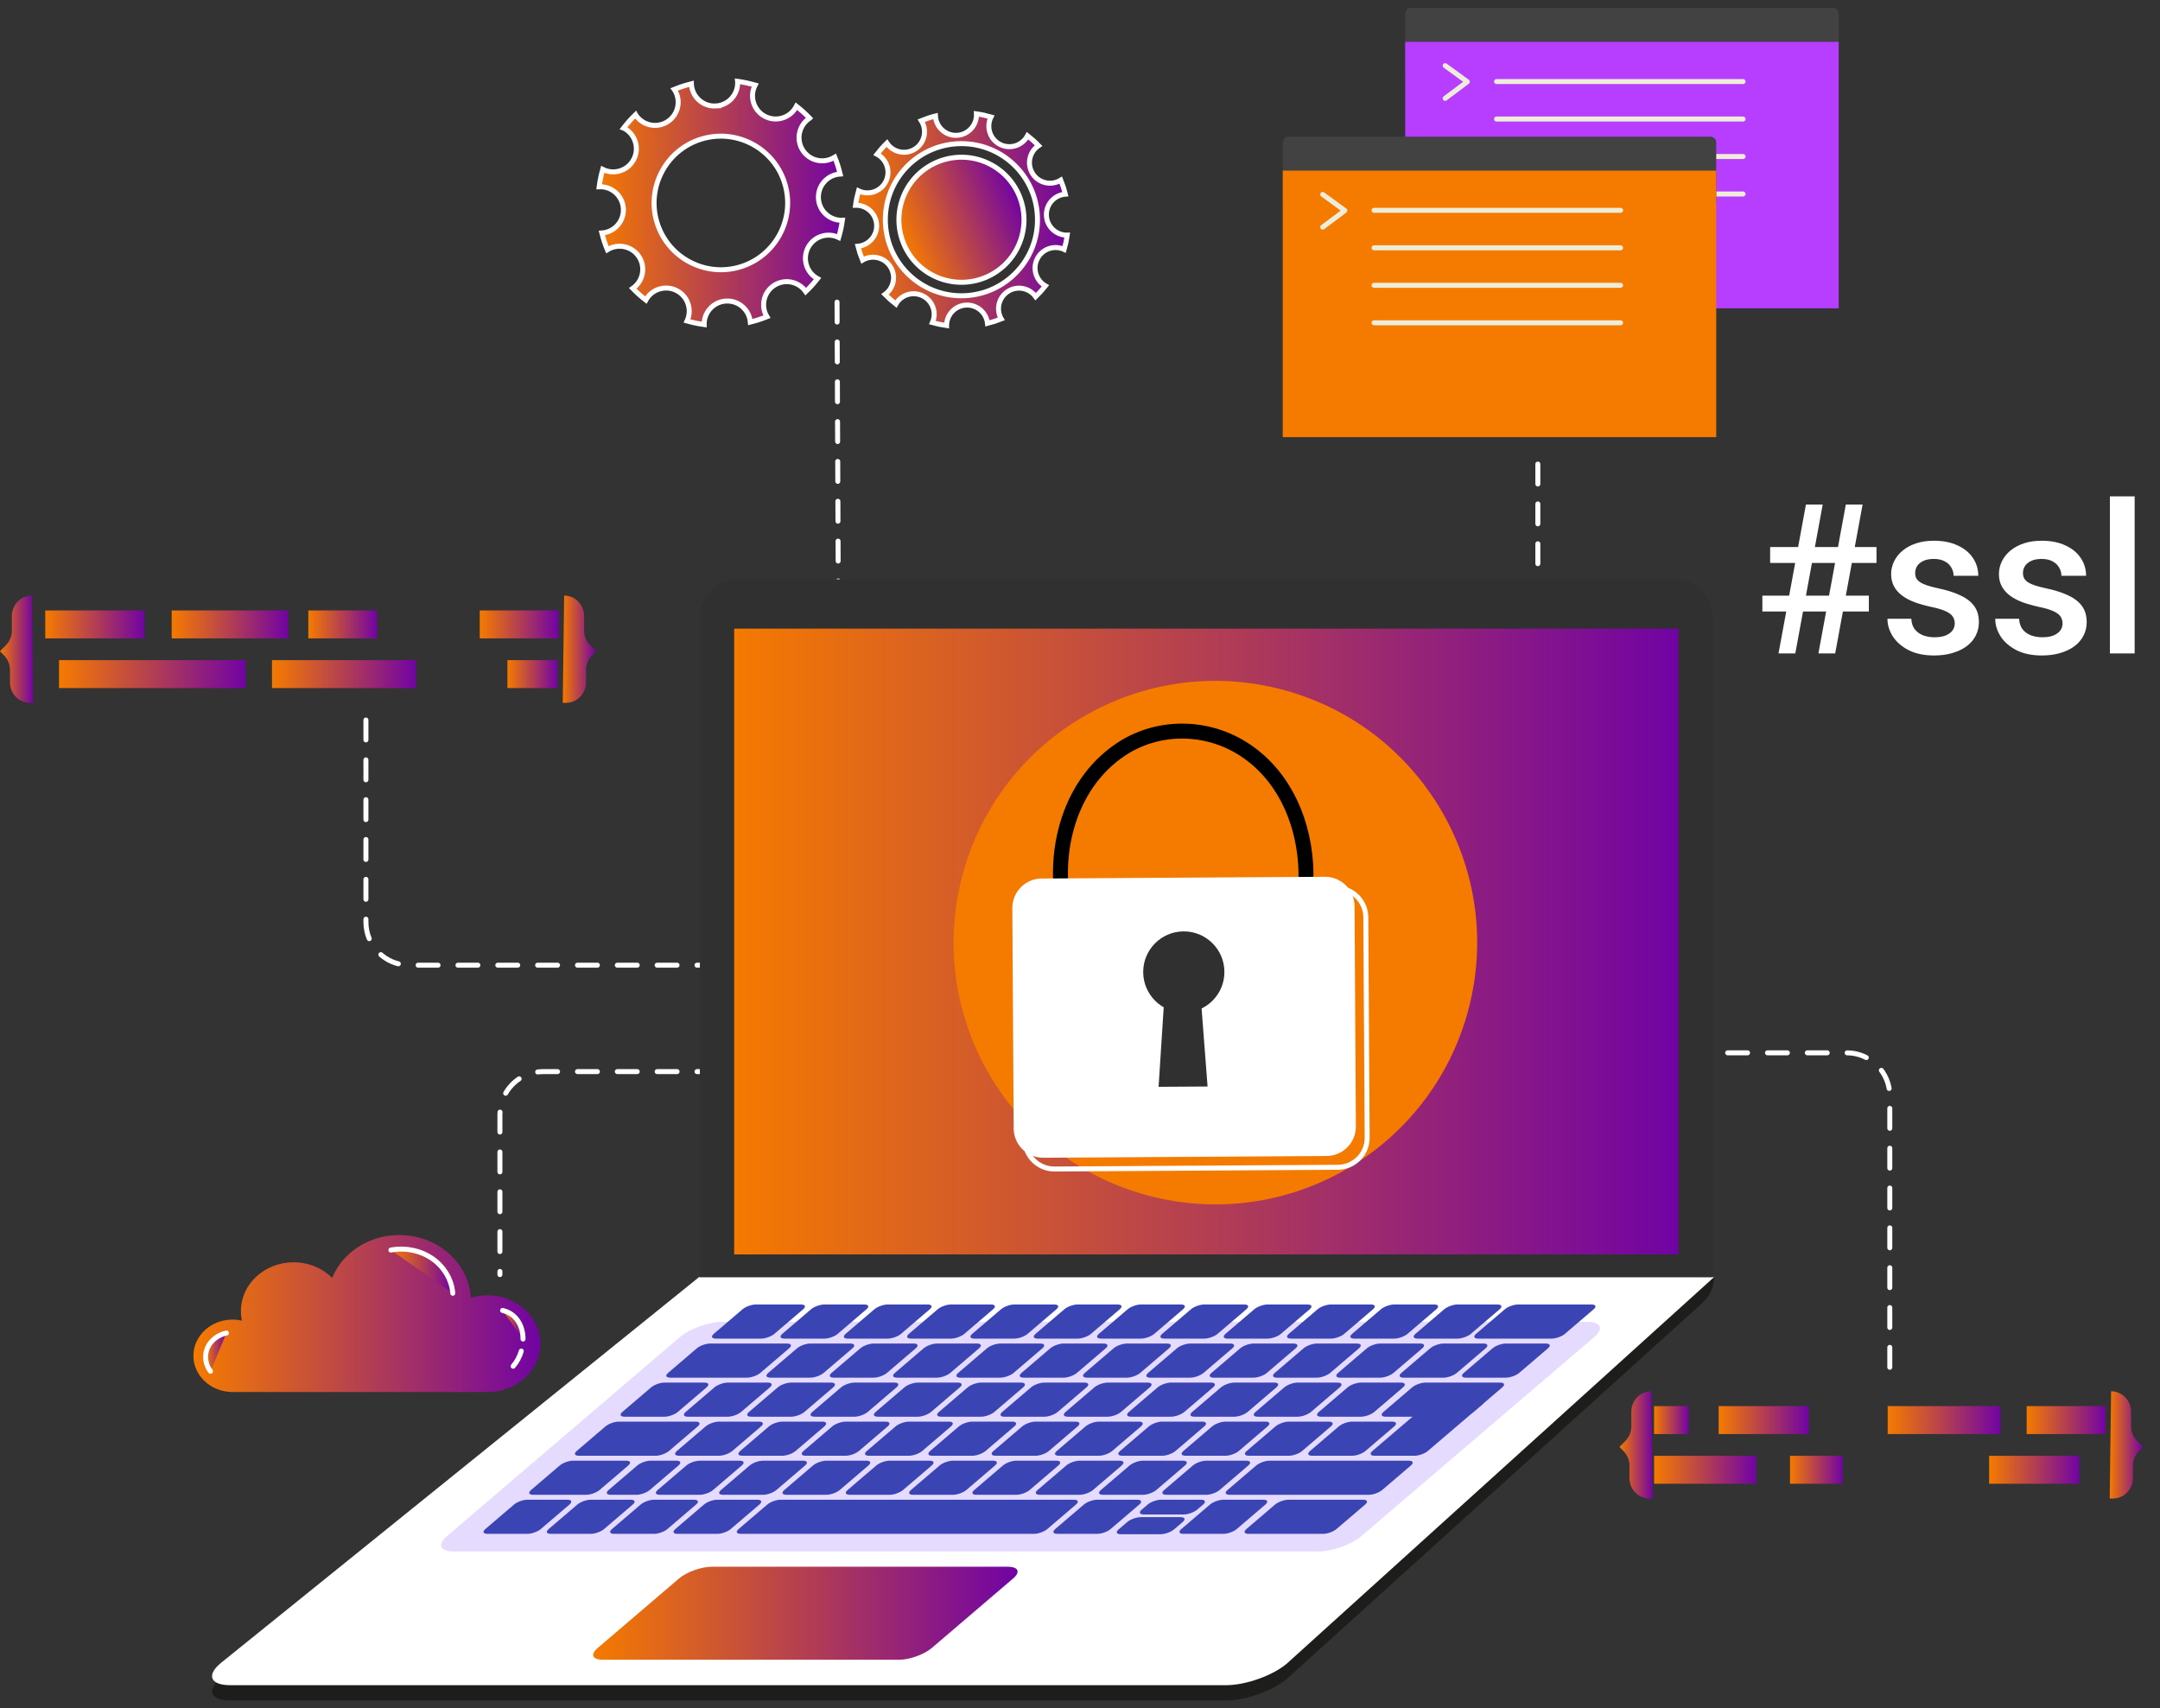 <svg width="244" height="193" viewBox="0 0 244 193" fill="none" xmlns="http://www.w3.org/2000/svg">
<rect x="0" y="0" width="244" height="193" fill="#333333" stroke="none"/>
<path d="M200.907 73.819L204.004 56.997H205.899L202.802 73.819H200.907ZM205.413 73.819L208.51 56.997H210.404L207.308 73.819H205.413ZM211.976 63.594H199.96V61.803H211.976V63.594ZM211.109 69.082H199.082V67.291H211.109V69.082ZM220.814 70.433C220.814 70.156 220.745 69.906 220.606 69.682C220.468 69.451 220.202 69.243 219.809 69.058C219.424 68.874 218.854 68.704 218.099 68.55C217.437 68.404 216.828 68.23 216.274 68.03C215.727 67.822 215.257 67.572 214.864 67.279C214.471 66.987 214.167 66.64 213.951 66.239C213.736 65.839 213.628 65.377 213.628 64.853C213.628 64.345 213.74 63.863 213.963 63.409C214.186 62.954 214.506 62.554 214.922 62.207C215.338 61.861 215.842 61.587 216.435 61.387C217.036 61.187 217.706 61.087 218.446 61.087C219.493 61.087 220.39 61.264 221.138 61.618C221.892 61.965 222.47 62.438 222.871 63.039C223.271 63.632 223.471 64.302 223.471 65.049H220.687C220.687 64.718 220.602 64.41 220.433 64.125C220.271 63.832 220.025 63.597 219.693 63.42C219.362 63.236 218.946 63.143 218.446 63.143C217.968 63.143 217.571 63.22 217.256 63.374C216.948 63.52 216.716 63.713 216.562 63.952C216.416 64.191 216.343 64.452 216.343 64.737C216.343 64.945 216.381 65.134 216.458 65.303C216.543 65.465 216.682 65.615 216.874 65.754C217.067 65.885 217.329 66.008 217.66 66.124C217.999 66.239 218.423 66.351 218.931 66.459C219.886 66.659 220.706 66.917 221.392 67.233C222.085 67.541 222.616 67.942 222.986 68.434C223.356 68.92 223.541 69.536 223.541 70.283C223.541 70.838 223.421 71.346 223.183 71.808C222.952 72.263 222.613 72.659 222.166 72.998C221.719 73.329 221.184 73.587 220.56 73.772C219.944 73.957 219.251 74.05 218.48 74.05C217.348 74.05 216.389 73.849 215.603 73.449C214.818 73.04 214.221 72.521 213.813 71.889C213.412 71.25 213.212 70.587 213.212 69.902H215.904C215.935 70.418 216.077 70.83 216.331 71.138C216.593 71.439 216.917 71.658 217.302 71.797C217.695 71.928 218.099 71.993 218.515 71.993C219.016 71.993 219.435 71.928 219.774 71.797C220.113 71.658 220.371 71.473 220.548 71.242C220.726 71.003 220.814 70.734 220.814 70.433ZM232.992 70.433C232.992 70.156 232.922 69.906 232.784 69.682C232.645 69.451 232.379 69.243 231.986 69.058C231.601 68.874 231.031 68.704 230.276 68.55C229.614 68.404 229.006 68.23 228.451 68.03C227.904 67.822 227.434 67.572 227.041 67.279C226.649 66.987 226.344 66.64 226.129 66.239C225.913 65.839 225.805 65.377 225.805 64.853C225.805 64.345 225.917 63.863 226.14 63.409C226.364 62.954 226.683 62.554 227.099 62.207C227.515 61.861 228.02 61.587 228.613 61.387C229.214 61.187 229.884 61.087 230.623 61.087C231.671 61.087 232.568 61.264 233.315 61.618C234.07 61.965 234.648 62.438 235.048 63.039C235.449 63.632 235.649 64.302 235.649 65.049H232.864C232.864 64.718 232.78 64.41 232.61 64.125C232.448 63.832 232.202 63.597 231.871 63.42C231.54 63.236 231.124 63.143 230.623 63.143C230.146 63.143 229.749 63.22 229.433 63.374C229.125 63.52 228.894 63.713 228.74 63.952C228.593 64.191 228.52 64.452 228.52 64.737C228.52 64.945 228.559 65.134 228.636 65.303C228.721 65.465 228.859 65.615 229.052 65.754C229.244 65.885 229.506 66.008 229.837 66.124C230.176 66.239 230.6 66.351 231.108 66.459C232.063 66.659 232.884 66.917 233.569 67.233C234.262 67.541 234.794 67.942 235.164 68.434C235.533 68.92 235.718 69.536 235.718 70.283C235.718 70.838 235.599 71.346 235.36 71.808C235.129 72.263 234.79 72.659 234.343 72.998C233.897 73.329 233.361 73.587 232.737 73.772C232.121 73.957 231.428 74.05 230.658 74.05C229.525 74.05 228.567 73.849 227.781 73.449C226.995 73.04 226.398 72.521 225.99 71.889C225.59 71.25 225.389 70.587 225.389 69.902H228.081C228.112 70.418 228.255 70.83 228.509 71.138C228.771 71.439 229.094 71.658 229.479 71.797C229.872 71.928 230.276 71.993 230.692 71.993C231.193 71.993 231.613 71.928 231.952 71.797C232.291 71.658 232.549 71.473 232.726 71.242C232.903 71.003 232.992 70.734 232.992 70.433ZM241.137 56.072V73.819H238.341V56.072H241.137Z" fill="white"/>
<path d="M207.059 8.835H159.383C159.026 8.835 158.738 8.545 158.738 8.189V1.535C158.738 1.178 159.027 0.889 159.383 0.889H207.049C207.41 0.889 207.705 1.184 207.705 1.545V8.189C207.705 8.545 207.415 8.835 207.059 8.835Z" fill="#424242"/>
<path d="M207.705 4.727H158.737V34.833H207.705V4.727Z" fill="#B83EFF"/>
<path d="M169.052 9.212H196.901" stroke="#EDEDD9" stroke-width="0.563" stroke-miterlimit="10" stroke-linecap="round" stroke-linejoin="round"/>
<path d="M169.052 13.447H196.901" stroke="#EDEDD9" stroke-width="0.563" stroke-miterlimit="10" stroke-linecap="round" stroke-linejoin="round"/>
<path d="M169.052 17.681H196.901" stroke="#EDEDD9" stroke-width="0.563" stroke-miterlimit="10" stroke-linecap="round" stroke-linejoin="round"/>
<path d="M169.052 21.916H196.901" stroke="#EDEDD9" stroke-width="0.563" stroke-miterlimit="10" stroke-linecap="round" stroke-linejoin="round"/>
<path d="M163.25 7.417L165.752 9.235L163.25 11.112" stroke="#EDEDD9" stroke-width="0.563" stroke-miterlimit="10" stroke-linecap="round" stroke-linejoin="round"/>
<path d="M193.223 23.384H145.548C145.191 23.384 144.902 23.094 144.902 22.738V16.084C144.902 15.727 145.191 15.438 145.548 15.438H193.213C193.574 15.438 193.87 15.733 193.87 16.095V22.738C193.869 23.094 193.58 23.384 193.223 23.384Z" fill="#424242"/>
<path d="M193.87 19.276H144.902V49.382H193.87V19.276Z" fill="#F57A00"/>
<path d="M155.216 23.762H183.066" stroke="#EDEDD9" stroke-width="0.563" stroke-miterlimit="10" stroke-linecap="round" stroke-linejoin="round"/>
<path d="M155.216 27.996H183.066" stroke="#EDEDD9" stroke-width="0.563" stroke-miterlimit="10" stroke-linecap="round" stroke-linejoin="round"/>
<path d="M155.216 32.231H183.066" stroke="#EDEDD9" stroke-width="0.563" stroke-miterlimit="10" stroke-linecap="round" stroke-linejoin="round"/>
<path d="M155.216 36.465H183.066" stroke="#EDEDD9" stroke-width="0.563" stroke-miterlimit="10" stroke-linecap="round" stroke-linejoin="round"/>
<path d="M149.415 21.966L151.918 23.785L149.415 25.662" stroke="#EDEDD9" stroke-width="0.563" stroke-miterlimit="10" stroke-linecap="round" stroke-linejoin="round"/>
<path d="M110.303 12.86C110.864 12.939 111.412 13.059 111.947 13.213C111.415 14.278 111.777 15.561 112.758 16.196L112.964 16.315C114.097 16.897 115.485 16.454 116.076 15.329C116.515 15.675 116.93 16.049 117.317 16.452C116.336 17.111 116.015 18.395 116.544 19.43L116.662 19.636C117.349 20.7 118.758 21.013 119.831 20.349C120.035 20.861 120.208 21.39 120.342 21.934C119.173 22.025 118.265 22.971 118.205 24.124V24.361C118.267 25.616 119.314 26.585 120.56 26.564C120.481 27.115 120.365 27.654 120.213 28.179C119.161 27.694 117.919 28.059 117.297 29.019L117.177 29.226C116.609 30.335 117.021 31.687 118.094 32.298C117.755 32.728 117.387 33.134 116.993 33.514C116.322 32.585 115.074 32.288 114.062 32.805L113.856 32.924C112.813 33.597 112.492 34.966 113.105 36.03C112.603 36.231 112.085 36.399 111.551 36.532C111.419 35.319 110.365 34.405 109.131 34.466L108.894 34.49C107.771 34.661 106.929 35.631 106.927 36.779C106.382 36.703 105.848 36.591 105.327 36.444C105.791 35.4 105.424 34.175 104.473 33.559L104.267 33.439C103.16 32.871 101.81 33.281 101.197 34.349C100.765 34.013 100.356 33.649 99.973 33.258C100.906 32.587 101.205 31.337 100.687 30.324L100.569 30.118C99.889 29.065 98.501 28.748 97.432 29.385C97.226 28.878 97.052 28.355 96.915 27.816C98.071 27.713 98.967 26.775 99.026 25.631V25.392C98.963 24.129 97.902 23.154 96.643 23.189C96.718 22.633 96.833 22.089 96.982 21.558C98.041 22.069 99.305 21.705 99.934 20.734L100.053 20.528C100.634 19.397 100.195 18.012 99.073 17.419C99.416 16.977 99.785 16.557 100.185 16.167C100.843 17.154 102.131 17.479 103.169 16.949L103.375 16.83C104.449 16.137 104.759 14.706 104.071 13.63C104.587 13.421 105.119 13.244 105.669 13.106C105.739 14.296 106.695 15.227 107.862 15.288H108.1C109.378 15.224 110.364 14.138 110.303 12.86ZM108.179 16.237C103.587 16.465 100.016 20.257 100.011 24.804L100.022 25.246C100.251 29.838 104.043 33.409 108.589 33.414L109.031 33.403C113.623 33.175 117.195 29.382 117.199 24.836L117.188 24.394C116.96 19.802 113.167 16.231 108.621 16.226L108.179 16.237Z" fill="url(#paint0_linear_1267_6399)" stroke="white" stroke-width="0.563"/>
<path d="M111.333 31.344C114.932 29.839 116.631 25.702 115.127 22.102C113.622 18.502 109.485 16.804 105.885 18.308C102.285 19.812 100.587 23.95 102.091 27.55C103.595 31.149 107.733 32.848 111.333 31.344Z" fill="url(#paint1_linear_1267_6399)" stroke="white" stroke-width="0.563" stroke-miterlimit="10" stroke-linecap="round" stroke-linejoin="round"/>
<path d="M83.32 9.188C83.998 9.281 84.662 9.423 85.307 9.611L85.295 9.633C84.677 10.838 85.085 12.299 86.198 13.021L86.429 13.154C87.634 13.772 89.096 13.366 89.818 12.253L89.951 12.021C89.956 12.013 89.958 12.004 89.962 11.996C90.494 12.412 90.994 12.865 91.46 13.352L91.458 13.354C90.245 14.138 89.896 15.757 90.679 16.971C91.413 18.108 92.883 18.486 94.064 17.884L94.296 17.75C94.544 18.365 94.749 19.002 94.907 19.659C93.567 19.739 92.519 20.816 92.451 22.132L92.45 22.399C92.522 23.831 93.731 24.936 95.159 24.883C95.066 25.547 94.924 26.196 94.739 26.828C93.544 26.249 92.117 26.659 91.406 27.755L91.271 27.987C90.622 29.253 91.105 30.8 92.348 31.477C91.941 31.997 91.497 32.486 91.02 32.943C90.27 31.864 88.843 31.513 87.688 32.102L87.455 32.236C86.265 33.005 85.909 34.577 86.635 35.782C86.03 36.027 85.403 36.229 84.758 36.388C84.634 34.996 83.434 33.939 82.027 34.009L81.76 34.035C80.477 34.23 79.52 35.35 79.543 36.666C78.884 36.577 78.239 36.44 77.612 36.261C78.166 35.073 77.756 33.667 76.67 32.963L76.438 32.828C75.175 32.181 73.631 32.66 72.952 33.898C72.43 33.494 71.938 33.053 71.478 32.58C72.635 31.78 72.957 30.203 72.189 29.013C71.413 27.811 69.819 27.459 68.61 28.212C68.359 27.603 68.15 26.972 67.987 26.321C69.315 26.229 70.35 25.159 70.416 23.851V23.582C70.344 22.142 69.121 21.032 67.681 21.1C67.769 20.429 67.906 19.773 68.087 19.135C69.29 19.743 70.743 19.335 71.461 18.227L71.596 17.995C72.214 16.79 71.807 15.328 70.694 14.606L70.462 14.473H70.461C70.456 14.47 70.451 14.468 70.446 14.466C70.857 13.932 71.306 13.427 71.79 12.958L71.795 12.967C72.53 14.105 73.999 14.483 75.18 13.88L75.411 13.746C76.549 13.011 76.927 11.542 76.325 10.361L76.191 10.129L76.167 10.097C76.789 9.842 77.434 9.63 78.099 9.466V9.491C78.171 10.934 79.398 12.046 80.842 11.975L80.841 11.974C82.194 11.907 83.256 10.824 83.325 9.5V9.231L83.32 9.188ZM88.674 20.811C87.543 16.943 83.568 14.663 79.69 15.586L79.316 15.685C75.447 16.816 73.168 20.791 74.091 24.67L74.19 25.045C75.321 28.913 79.296 31.192 83.174 30.27L83.549 30.17C87.542 29.003 89.841 24.805 88.674 20.811Z" fill="url(#paint2_linear_1267_6399)" stroke="white" stroke-width="0.563"/>
<path d="M173.72 52.427V101.872C173.72 104.562 171.539 106.743 168.849 106.743H157.312" stroke="white" stroke-width="0.563" stroke-miterlimit="10" stroke-linecap="round" stroke-linejoin="round" stroke-dasharray="2.25 2.25"/>
<path d="M112.483 109.037H46.207C43.517 109.037 41.336 106.856 41.336 104.166V80.182" stroke="white" stroke-width="0.563" stroke-miterlimit="10" stroke-linecap="round" stroke-linejoin="round" stroke-dasharray="2.25 2.25"/>
<path d="M159.161 118.938H208.606C211.296 118.938 213.477 121.119 213.477 123.809V155.518" stroke="white" stroke-width="0.563" stroke-miterlimit="10" stroke-linecap="round" stroke-linejoin="round" stroke-dasharray="2.25 2.25"/>
<path d="M112.484 121.06H61.342C58.652 121.06 56.471 123.241 56.471 125.931V143.992" stroke="white" stroke-width="0.563" stroke-miterlimit="10" stroke-linecap="round" stroke-linejoin="round" stroke-dasharray="2.25 2.25"/>
<path d="M94.554 34.131L94.781 86.964C94.792 89.654 96.983 91.825 99.673 91.814L116.908 91.733" stroke="white" stroke-width="0.563" stroke-miterlimit="10" stroke-linecap="round" stroke-linejoin="round" stroke-dasharray="2.25 2.25"/>
<path d="M190.748 158.851H186.851V162.008H190.748V158.851Z" fill="url(#paint3_linear_1267_6399)"/>
<path d="M204.327 158.851H194.143V162.008H204.327V158.851Z" fill="url(#paint4_linear_1267_6399)"/>
<path d="M225.969 158.851H213.239V162.008H225.969V158.851Z" fill="url(#paint5_linear_1267_6399)"/>
<path d="M237.85 158.851H228.939V162.008H237.85V158.851Z" fill="url(#paint6_linear_1267_6399)"/>
<path d="M208.146 164.464H202.205V167.621H208.146V164.464Z" fill="url(#paint7_linear_1267_6399)"/>
<path d="M198.386 164.464H186.851V167.621H198.386V164.464Z" fill="url(#paint8_linear_1267_6399)"/>
<path d="M234.88 164.464H224.696V167.621H234.88V164.464Z" fill="url(#paint9_linear_1267_6399)"/>
<path d="M238.477 157.172C239.724 157.172 240.734 158.208 240.734 159.486V161.131C240.734 161.745 240.972 162.333 241.395 162.767L242.074 163.464L241.607 163.943C241.184 164.377 240.946 164.965 240.946 165.579V166.977C240.946 168.255 239.935 169.291 238.689 169.291H238.317" fill="url(#paint10_linear_1267_6399)"/>
<path d="M186.537 157.172C185.29 157.172 184.28 158.208 184.28 159.486V161.131C184.28 161.745 184.042 162.333 183.619 162.767L182.94 163.464L183.407 163.943C183.831 164.377 184.068 164.965 184.068 165.579V166.977C184.068 168.255 185.079 169.291 186.325 169.291H186.697" fill="url(#paint11_linear_1267_6399)"/>
<path d="M16.305 68.962H5.115V72.119H16.305V68.962Z" fill="url(#paint12_linear_1267_6399)"/>
<path d="M32.566 68.962H19.396V72.119H32.566V68.962Z" fill="url(#paint13_linear_1267_6399)"/>
<path d="M42.608 68.962H34.829V72.119H42.608V68.962Z" fill="url(#paint14_linear_1267_6399)"/>
<path d="M63.103 68.962H54.192V72.119H63.103V68.962Z" fill="url(#paint15_linear_1267_6399)"/>
<path d="M27.756 74.575H6.665V77.732H27.756V74.575Z" fill="url(#paint16_linear_1267_6399)"/>
<path d="M46.993 74.575H30.727V77.732H46.993V74.575Z" fill="url(#paint17_linear_1267_6399)"/>
<path d="M62.977 74.575H57.319V77.732H62.977V74.575Z" fill="url(#paint18_linear_1267_6399)"/>
<path d="M63.73 67.283C64.977 67.283 65.987 68.319 65.987 69.597V71.242C65.987 71.856 66.225 72.445 66.648 72.878L67.327 73.575L66.86 74.054C66.436 74.488 66.199 75.076 66.199 75.69V77.088C66.199 78.366 65.188 79.402 63.942 79.402H63.57" fill="url(#paint19_linear_1267_6399)"/>
<path d="M3.597 67.283C2.35 67.283 1.34 68.319 1.34 69.597V71.242C1.34 71.856 1.102 72.445 0.679 72.878L0 73.575L0.467 74.054C0.891 74.488 1.128 75.076 1.128 75.69V77.088C1.128 78.366 2.139 79.402 3.385 79.402H3.757" fill="url(#paint20_linear_1267_6399)"/>
<path d="M138.536 192.099H25.99C23.794 192.099 23.297 191.002 24.88 189.65L78.964 146.001L193.621 144.278C193.621 145.375 193.157 146.42 192.344 147.157L145.377 189.65C143.795 191.002 140.732 192.099 138.536 192.099Z" fill="#1D1D1B"/>
<path d="M138.536 190.376H25.99C23.794 190.376 23.297 189.28 24.88 187.927L78.964 144.279H193.621L145.377 187.927C143.795 189.28 140.732 190.376 138.536 190.376Z" fill="white"/>
<path d="M148.949 175.272H51.263C49.717 175.272 49.367 174.5 50.481 173.547L76.805 151.05C77.919 150.098 80.076 149.325 81.622 149.325H179.308C180.854 149.325 181.205 150.097 180.09 151.05L153.767 173.547C152.652 174.5 150.495 175.272 148.949 175.272Z" fill="#E5DBFF"/>
<path d="M85.97 151.226H80.877C80.393 151.226 80.283 150.984 80.632 150.685L83.879 147.91C84.229 147.611 84.905 147.369 85.39 147.369H90.482C90.967 147.369 91.076 147.611 90.727 147.91L87.48 150.685C87.13 150.984 86.454 151.226 85.97 151.226Z" fill="#3B44B3"/>
<path d="M93.122 151.226H88.618C88.133 151.226 88.023 150.984 88.372 150.685L91.619 147.91C91.968 147.611 92.644 147.369 93.129 147.369H97.634C98.118 147.369 98.228 147.611 97.879 147.91L94.632 150.685C94.283 150.984 93.607 151.226 93.122 151.226Z" fill="#3B44B3"/>
<path d="M100.274 151.226H95.77C95.285 151.226 95.175 150.984 95.525 150.685L98.772 147.91C99.121 147.611 99.797 147.369 100.282 147.369H104.787C105.271 147.369 105.381 147.611 105.031 147.91L101.785 150.685C101.435 150.984 100.759 151.226 100.274 151.226Z" fill="#3B44B3"/>
<path d="M107.426 151.226H102.922C102.437 151.226 102.327 150.984 102.676 150.685L105.923 147.91C106.273 147.611 106.949 147.369 107.433 147.369H111.938C112.423 147.369 112.532 147.611 112.183 147.91L108.936 150.685C108.588 150.984 107.911 151.226 107.426 151.226Z" fill="#3B44B3"/>
<path d="M114.579 151.226H110.074C109.589 151.226 109.48 150.984 109.829 150.685L113.076 147.91C113.425 147.611 114.102 147.369 114.586 147.369H119.091C119.576 147.369 119.685 147.611 119.336 147.91L116.089 150.685C115.74 150.984 115.064 151.226 114.579 151.226Z" fill="#3B44B3"/>
<path d="M121.731 151.226H117.227C116.742 151.226 116.632 150.984 116.982 150.685L120.229 147.91C120.578 147.611 121.254 147.369 121.739 147.369H126.244C126.728 147.369 126.838 147.611 126.488 147.91L123.242 150.685C122.892 150.984 122.216 151.226 121.731 151.226Z" fill="#3B44B3"/>
<path d="M128.884 151.226H124.379C123.894 151.226 123.785 150.984 124.134 150.685L127.381 147.91C127.731 147.611 128.407 147.369 128.891 147.369H133.396C133.881 147.369 133.99 147.611 133.641 147.91L130.394 150.685C130.044 150.984 129.368 151.226 128.884 151.226Z" fill="#3B44B3"/>
<path d="M136.036 151.226H131.531C131.046 151.226 130.937 150.984 131.286 150.685L134.533 147.91C134.883 147.611 135.559 147.369 136.043 147.369H140.548C141.033 147.369 141.142 147.611 140.793 147.91L137.546 150.685C137.197 150.984 136.52 151.226 136.036 151.226Z" fill="#3B44B3"/>
<path d="M143.188 151.226H138.683C138.199 151.226 138.089 150.984 138.439 150.685L141.685 147.91C142.035 147.611 142.711 147.369 143.196 147.369H147.7C148.185 147.369 148.295 147.611 147.945 147.91L144.698 150.685C144.349 150.984 143.673 151.226 143.188 151.226Z" fill="#3B44B3"/>
<path d="M150.34 151.226H145.836C145.351 151.226 145.241 150.984 145.591 150.685L148.837 147.91C149.187 147.611 149.863 147.369 150.348 147.369H154.852C155.337 147.369 155.447 147.611 155.097 147.91L151.851 150.685C151.502 150.984 150.825 151.226 150.34 151.226Z" fill="#3B44B3"/>
<path d="M157.493 151.226H152.988C152.503 151.226 152.394 150.984 152.743 150.685L155.99 147.91C156.34 147.611 157.016 147.369 157.501 147.369H162.005C162.49 147.369 162.6 147.611 162.25 147.91L159.003 150.685C158.654 150.984 157.977 151.226 157.493 151.226Z" fill="#3B44B3"/>
<path d="M164.645 151.226H160.141C159.656 151.226 159.546 150.984 159.896 150.685L163.142 147.91C163.492 147.611 164.168 147.369 164.653 147.369H169.157C169.642 147.369 169.752 147.611 169.402 147.91L166.155 150.685C165.806 150.984 165.13 151.226 164.645 151.226Z" fill="#3B44B3"/>
<path d="M175.268 151.226H166.988C166.504 151.226 166.394 150.984 166.743 150.685L169.99 147.91C170.339 147.611 171.015 147.369 171.5 147.369H179.779C180.264 147.369 180.374 147.611 180.025 147.91L176.778 150.685C176.429 150.984 175.752 151.226 175.268 151.226Z" fill="#3B44B3"/>
<path d="M84.384 155.637H75.716C75.231 155.637 75.122 155.395 75.471 155.096L78.717 152.321C79.067 152.023 79.743 151.78 80.228 151.78H88.896C89.381 151.78 89.491 152.022 89.141 152.321L85.894 155.096C85.545 155.395 84.869 155.637 84.384 155.637Z" fill="#3B44B3"/>
<path d="M91.536 155.637H87.032C86.547 155.637 86.437 155.395 86.787 155.096L90.034 152.321C90.383 152.023 91.059 151.78 91.544 151.78H96.049C96.534 151.78 96.643 152.022 96.294 152.321L93.047 155.096C92.697 155.395 92.021 155.637 91.536 155.637Z" fill="#3B44B3"/>
<path d="M98.689 155.637H94.184C93.7 155.637 93.59 155.395 93.939 155.096L97.186 152.321C97.536 152.023 98.212 151.78 98.697 151.78H103.201C103.686 151.78 103.796 152.022 103.446 152.321L100.199 155.096C99.85 155.395 99.173 155.637 98.689 155.637Z" fill="#3B44B3"/>
<path d="M105.841 155.637H101.337C100.852 155.637 100.742 155.395 101.092 155.096L104.338 152.321C104.688 152.023 105.364 151.78 105.849 151.78H110.353C110.838 151.78 110.948 152.022 110.598 152.321L107.352 155.096C107.002 155.395 106.326 155.637 105.841 155.637Z" fill="#3B44B3"/>
<path d="M112.994 155.637H108.489C108.004 155.637 107.895 155.395 108.244 155.096L111.491 152.321C111.841 152.023 112.517 151.78 113.002 151.78H117.506C117.991 151.78 118.101 152.022 117.751 152.321L114.504 155.096C114.155 155.395 113.478 155.637 112.994 155.637Z" fill="#3B44B3"/>
<path d="M120.146 155.637H115.641C115.157 155.637 115.047 155.395 115.396 155.096L118.643 152.321C118.992 152.023 119.668 151.78 120.153 151.78H124.658C125.142 151.78 125.252 152.022 124.903 152.321L121.656 155.096C121.307 155.395 120.631 155.637 120.146 155.637Z" fill="#3B44B3"/>
<path d="M127.298 155.637H122.794C122.309 155.637 122.199 155.395 122.549 155.096L125.795 152.321C126.145 152.023 126.821 151.78 127.306 151.78H131.81C132.295 151.78 132.405 152.022 132.055 152.321L128.809 155.096C128.459 155.395 127.783 155.637 127.298 155.637Z" fill="#3B44B3"/>
<path d="M134.45 155.637H129.946C129.461 155.637 129.351 155.395 129.7 155.096L132.947 152.321C133.297 152.023 133.973 151.78 134.458 151.78H138.962C139.447 151.78 139.557 152.022 139.207 152.321L135.96 155.096C135.611 155.395 134.935 155.637 134.45 155.637Z" fill="#3B44B3"/>
<path d="M141.603 155.637H137.098C136.613 155.637 136.504 155.395 136.853 155.096L140.1 152.321C140.45 152.023 141.126 151.78 141.61 151.78H146.115C146.6 151.78 146.709 152.022 146.36 152.321L143.113 155.096C142.764 155.395 142.088 155.637 141.603 155.637Z" fill="#3B44B3"/>
<path d="M148.755 155.637H144.251C143.766 155.637 143.656 155.395 144.006 155.096L147.252 152.321C147.602 152.023 148.278 151.78 148.763 151.78H153.267C153.752 151.78 153.862 152.022 153.512 152.321L150.266 155.096C149.916 155.395 149.24 155.637 148.755 155.637Z" fill="#3B44B3"/>
<path d="M155.908 155.637H151.403C150.918 155.637 150.809 155.395 151.158 155.096L154.404 152.321C154.754 152.023 155.43 151.78 155.915 151.78H160.419C160.904 151.78 161.014 152.022 160.665 152.321L157.418 155.096C157.068 155.395 156.392 155.637 155.908 155.637Z" fill="#3B44B3"/>
<path d="M163.06 155.637H158.555C158.07 155.637 157.961 155.395 158.31 155.096L161.557 152.321C161.907 152.023 162.583 151.78 163.067 151.78H167.572C168.057 151.78 168.166 152.022 167.817 152.321L164.57 155.096C164.22 155.395 163.544 155.637 163.06 155.637Z" fill="#3B44B3"/>
<path d="M74.061 164.459H65.393C64.908 164.459 64.799 164.217 65.148 163.918L68.395 161.143C68.744 160.844 69.421 160.602 69.905 160.602H78.574C79.058 160.602 79.168 160.844 78.819 161.143L75.572 163.918C75.222 164.217 74.546 164.459 74.061 164.459Z" fill="#3B44B3"/>
<path d="M81.213 164.459H76.709C76.224 164.459 76.114 164.217 76.464 163.918L79.711 161.143C80.06 160.844 80.737 160.602 81.221 160.602H85.726C86.21 160.602 86.32 160.844 85.971 161.143L82.724 163.918C82.374 164.217 81.698 164.459 81.213 164.459Z" fill="#3B44B3"/>
<path d="M88.366 164.459H83.861C83.376 164.459 83.267 164.217 83.616 163.918L86.863 161.143C87.213 160.844 87.889 160.602 88.374 160.602H92.878C93.363 160.602 93.473 160.844 93.123 161.143L89.876 163.918C89.527 164.217 88.85 164.459 88.366 164.459Z" fill="#3B44B3"/>
<path d="M95.518 164.459H91.013C90.529 164.459 90.419 164.217 90.768 163.918L94.015 161.143C94.365 160.844 95.041 160.602 95.526 160.602H100.03C100.515 160.602 100.625 160.844 100.276 161.143L97.029 163.918C96.679 164.217 96.002 164.459 95.518 164.459Z" fill="#3B44B3"/>
<path d="M102.67 164.459H98.166C97.681 164.459 97.571 164.217 97.92 163.918L101.167 161.143C101.516 160.844 102.193 160.602 102.677 160.602H107.182C107.667 160.602 107.776 160.844 107.427 161.143L104.18 163.918C103.831 164.217 103.155 164.459 102.67 164.459Z" fill="#3B44B3"/>
<path d="M109.823 164.459H105.318C104.834 164.459 104.724 164.217 105.073 163.918L108.32 161.143C108.67 160.844 109.346 160.602 109.831 160.602H114.335C114.82 160.602 114.93 160.844 114.58 161.143L111.333 163.918C110.984 164.217 110.307 164.459 109.823 164.459Z" fill="#3B44B3"/>
<path d="M116.975 164.459H112.471C111.986 164.459 111.876 164.217 112.226 163.918L115.472 161.143C115.822 160.844 116.498 160.602 116.983 160.602H121.487C121.972 160.602 122.082 160.844 121.732 161.143L118.486 163.918C118.136 164.217 117.46 164.459 116.975 164.459Z" fill="#3B44B3"/>
<path d="M124.127 164.459H119.623C119.138 164.459 119.028 164.217 119.378 163.918L122.625 161.143C122.974 160.844 123.65 160.602 124.135 160.602H128.64C129.124 160.602 129.234 160.844 128.884 161.143L125.638 163.918C125.289 164.217 124.612 164.459 124.127 164.459Z" fill="#3B44B3"/>
<path d="M131.28 164.459H126.775C126.29 164.459 126.181 164.217 126.53 163.918L129.777 161.143C130.127 160.844 130.803 160.602 131.287 160.602H135.792C136.277 160.602 136.386 160.844 136.037 161.143L132.79 163.918C132.441 164.217 131.765 164.459 131.28 164.459Z" fill="#3B44B3"/>
<path d="M138.432 164.459H133.928C133.443 164.459 133.333 164.217 133.682 163.918L136.929 161.143C137.279 160.844 137.955 160.602 138.44 160.602H142.944C143.429 160.602 143.539 160.844 143.189 161.143L139.943 163.918C139.593 164.217 138.917 164.459 138.432 164.459Z" fill="#3B44B3"/>
<path d="M145.584 164.459H141.08C140.595 164.459 140.485 164.217 140.835 163.918L144.082 161.143C144.431 160.844 145.107 160.602 145.592 160.602H150.097C150.581 160.602 150.691 160.844 150.341 161.143L147.095 163.918C146.745 164.217 146.069 164.459 145.584 164.459Z" fill="#3B44B3"/>
<path d="M152.737 164.459H148.232C147.747 164.459 147.638 164.217 147.987 163.918L151.234 161.143C151.584 160.844 152.26 160.602 152.744 160.602H157.249C157.734 160.602 157.843 160.844 157.494 161.143L154.247 163.918C153.897 164.217 153.221 164.459 152.737 164.459Z" fill="#3B44B3"/>
<path d="M159.783 164.459H155.278C154.794 164.459 154.684 164.217 155.034 163.918L161.186 158.66C161.536 158.362 162.212 158.119 162.696 158.119H167.201C167.686 158.119 167.795 158.361 167.446 158.66L161.293 163.918C160.944 164.217 160.268 164.459 159.783 164.459Z" fill="#3B44B3"/>
<path d="M170.106 155.637H165.602C165.117 155.637 165.007 155.395 165.356 155.096L168.603 152.321C168.952 152.023 169.629 151.78 170.113 151.78H174.618C175.103 151.78 175.212 152.022 174.863 152.321L171.617 155.096C171.267 155.395 170.591 155.637 170.106 155.637Z" fill="#3B44B3"/>
<path d="M75.059 160.048H70.555C70.07 160.048 69.96 159.806 70.309 159.507L73.556 156.732C73.905 156.434 74.582 156.192 75.066 156.192H79.571C80.055 156.192 80.165 156.434 79.816 156.732L76.569 159.507C76.22 159.806 75.544 160.048 75.059 160.048Z" fill="#3B44B3"/>
<path d="M82.211 160.048H77.706C77.222 160.048 77.112 159.806 77.462 159.507L80.708 156.732C81.058 156.434 81.734 156.192 82.219 156.192H86.723C87.208 156.192 87.318 156.434 86.968 156.732L83.721 159.507C83.372 159.806 82.696 160.048 82.211 160.048Z" fill="#3B44B3"/>
<path d="M89.363 160.048H84.859C84.374 160.048 84.264 159.806 84.614 159.507L87.861 156.732C88.21 156.434 88.886 156.192 89.371 156.192H93.876C94.36 156.192 94.47 156.434 94.121 156.732L90.874 159.507C90.524 159.806 89.848 160.048 89.363 160.048Z" fill="#3B44B3"/>
<path d="M96.516 160.048H92.011C91.526 160.048 91.417 159.806 91.766 159.507L95.013 156.732C95.363 156.434 96.039 156.192 96.523 156.192H101.028C101.513 156.192 101.622 156.434 101.273 156.732L98.026 159.507C97.677 159.806 97.001 160.048 96.516 160.048Z" fill="#3B44B3"/>
<path d="M103.668 160.048H99.163C98.679 160.048 98.569 159.806 98.919 159.507L102.165 156.732C102.515 156.434 103.191 156.192 103.676 156.192H108.18C108.665 156.192 108.775 156.434 108.425 156.732L105.178 159.507C104.829 159.806 104.153 160.048 103.668 160.048Z" fill="#3B44B3"/>
<path d="M110.82 160.048H106.316C105.831 160.048 105.721 159.806 106.07 159.507L109.317 156.732C109.667 156.434 110.343 156.192 110.828 156.192H115.332C115.817 156.192 115.927 156.434 115.578 156.732L112.331 159.507C111.981 159.806 111.305 160.048 110.82 160.048Z" fill="#3B44B3"/>
<path d="M117.973 160.048H113.468C112.983 160.048 112.874 159.806 113.223 159.507L116.47 156.732C116.82 156.434 117.496 156.192 117.981 156.192H122.485C122.97 156.192 123.08 156.434 122.73 156.732L119.483 159.507C119.134 159.806 118.457 160.048 117.973 160.048Z" fill="#3B44B3"/>
<path d="M125.125 160.048H120.62C120.136 160.048 120.026 159.806 120.375 159.507L123.622 156.732C123.972 156.434 124.648 156.192 125.133 156.192H129.637C130.122 156.192 130.232 156.434 129.882 156.732L126.635 159.507C126.286 159.806 125.609 160.048 125.125 160.048Z" fill="#3B44B3"/>
<path d="M132.277 160.048H127.773C127.288 160.048 127.178 159.806 127.528 159.507L130.774 156.732C131.124 156.434 131.8 156.192 132.285 156.192H136.789C137.274 156.192 137.384 156.434 137.034 156.732L133.788 159.507C133.439 159.806 132.762 160.048 132.277 160.048Z" fill="#3B44B3"/>
<path d="M139.43 160.048H134.925C134.44 160.048 134.331 159.806 134.68 159.507L137.927 156.732C138.277 156.434 138.953 156.192 139.438 156.192H143.942C144.427 156.192 144.537 156.434 144.187 156.732L140.94 159.507C140.591 159.806 139.914 160.048 139.43 160.048Z" fill="#3B44B3"/>
<path d="M146.582 160.048H142.077C141.593 160.048 141.483 159.806 141.832 159.507L145.079 156.732C145.428 156.434 146.104 156.192 146.589 156.192H151.094C151.578 156.192 151.688 156.434 151.339 156.732L148.092 159.507C147.743 159.806 147.067 160.048 146.582 160.048Z" fill="#3B44B3"/>
<path d="M153.734 160.048H149.23C148.745 160.048 148.635 159.806 148.985 159.507L152.231 156.732C152.581 156.434 153.257 156.192 153.742 156.192H158.246C158.731 156.192 158.841 156.434 158.491 156.732L155.245 159.507C154.895 159.806 154.219 160.048 153.734 160.048Z" fill="#3B44B3"/>
<path d="M164.944 160.048H156.524C156.039 160.048 155.929 159.806 156.279 159.507L159.525 156.732C159.875 156.434 160.551 156.192 161.036 156.192H169.457C169.941 156.192 170.051 156.434 169.701 156.732L166.455 159.507C166.105 159.806 165.429 160.048 164.944 160.048Z" fill="#3B44B3"/>
<path d="M66.215 168.87H60.231C59.746 168.87 59.636 168.628 59.986 168.33L63.233 165.555C63.582 165.256 64.258 165.014 64.743 165.014H70.728C71.213 165.014 71.322 165.256 70.973 165.555L67.727 168.33C67.377 168.628 66.7 168.87 66.215 168.87Z" fill="#3B44B3"/>
<path d="M71.888 168.87H68.992C68.507 168.87 68.397 168.628 68.747 168.33L71.994 165.555C72.343 165.256 73.019 165.014 73.504 165.014H76.4C76.885 165.014 76.995 165.256 76.645 165.555L73.398 168.33C73.049 168.628 72.373 168.87 71.888 168.87Z" fill="#3B44B3"/>
<path d="M79.04 168.87H74.536C74.051 168.87 73.941 168.628 74.29 168.33L77.537 165.555C77.887 165.256 78.563 165.014 79.048 165.014H83.552C84.037 165.014 84.147 165.256 83.797 165.555L80.55 168.33C80.202 168.628 79.525 168.87 79.04 168.87Z" fill="#3B44B3"/>
<path d="M86.192 168.87H81.688C81.203 168.87 81.093 168.628 81.443 168.33L84.69 165.555C85.039 165.256 85.716 165.014 86.2 165.014H90.705C91.189 165.014 91.299 165.256 90.95 165.555L87.703 168.33C87.354 168.628 86.678 168.87 86.192 168.87Z" fill="#3B44B3"/>
<path d="M93.346 168.87H88.841C88.356 168.87 88.247 168.628 88.596 168.33L91.842 165.555C92.191 165.256 92.868 165.014 93.353 165.014H97.857C98.342 165.014 98.452 165.256 98.103 165.555L94.856 168.33C94.506 168.628 93.83 168.87 93.346 168.87Z" fill="#3B44B3"/>
<path d="M100.498 168.87H95.993C95.508 168.87 95.399 168.628 95.748 168.33L98.995 165.555C99.344 165.256 100.021 165.014 100.505 165.014H105.01C105.495 165.014 105.604 165.256 105.255 165.555L102.008 168.33C101.658 168.628 100.982 168.87 100.498 168.87Z" fill="#3B44B3"/>
<path d="M107.65 168.87H103.145C102.661 168.87 102.551 168.628 102.9 168.33L106.147 165.555C106.496 165.256 107.172 165.014 107.657 165.014H112.162C112.646 165.014 112.756 165.256 112.406 165.555L109.16 168.33C108.811 168.628 108.135 168.87 107.65 168.87Z" fill="#3B44B3"/>
<path d="M114.802 168.87H110.297C109.813 168.87 109.703 168.628 110.052 168.33L113.299 165.555C113.649 165.256 114.325 165.014 114.81 165.014H119.314C119.799 165.014 119.909 165.256 119.559 165.555L116.312 168.33C115.963 168.628 115.286 168.87 114.802 168.87Z" fill="#3B44B3"/>
<path d="M121.955 168.87H117.45C116.965 168.87 116.856 168.628 117.205 168.33L120.452 165.555C120.802 165.256 121.478 165.014 121.962 165.014H126.467C126.952 165.014 127.061 165.256 126.712 165.555L123.465 168.33C123.115 168.628 122.439 168.87 121.955 168.87Z" fill="#3B44B3"/>
<path d="M129.107 168.87H124.603C124.118 168.87 124.008 168.628 124.357 168.33L127.604 165.555C127.953 165.256 128.63 165.014 129.114 165.014H133.619C134.104 165.014 134.213 165.256 133.864 165.555L130.618 168.33C130.268 168.628 129.592 168.87 129.107 168.87Z" fill="#3B44B3"/>
<path d="M136.259 168.87H131.754C131.27 168.87 131.16 168.628 131.509 168.33L134.756 165.555C135.105 165.256 135.781 165.014 136.266 165.014H140.771C141.255 165.014 141.365 165.256 141.016 165.555L137.769 168.33C137.42 168.628 136.744 168.87 136.259 168.87Z" fill="#3B44B3"/>
<path d="M154.622 168.87H138.907C138.422 168.87 138.312 168.628 138.662 168.33L141.909 165.555C142.258 165.256 142.935 165.014 143.419 165.014H159.134C159.619 165.014 159.728 165.256 159.379 165.555L156.132 168.33C155.782 168.628 155.106 168.87 154.622 168.87Z" fill="#3B44B3"/>
<path d="M59.574 173.282H55.07C54.585 173.282 54.475 173.04 54.825 172.741L58.072 169.966C58.421 169.667 59.098 169.425 59.582 169.425H64.087C64.572 169.425 64.681 169.667 64.332 169.966L61.085 172.741C60.735 173.04 60.059 173.282 59.574 173.282Z" fill="#3B44B3"/>
<path d="M66.727 173.282H62.222C61.737 173.282 61.628 173.04 61.977 172.741L65.224 169.966C65.573 169.667 66.249 169.425 66.734 169.425H71.239C71.723 169.425 71.833 169.667 71.483 169.966L68.237 172.741C67.888 173.04 67.211 173.282 66.727 173.282Z" fill="#3B44B3"/>
<path d="M73.879 173.282H69.374C68.89 173.282 68.78 173.04 69.129 172.741L72.376 169.966C72.726 169.667 73.402 169.425 73.887 169.425H78.391C78.876 169.425 78.986 169.667 78.636 169.966L75.389 172.741C75.04 173.04 74.364 173.282 73.879 173.282Z" fill="#3B44B3"/>
<path d="M81.032 173.282H76.527C76.042 173.282 75.933 173.04 76.282 172.741L79.528 169.966C79.878 169.667 80.554 169.425 81.039 169.425H85.543C86.028 169.425 86.138 169.667 85.788 169.966L82.541 172.741C82.192 173.04 81.516 173.282 81.032 173.282Z" fill="#3B44B3"/>
<path d="M138.192 173.282H133.688C133.203 173.282 133.093 173.04 133.443 172.741L136.69 169.966C137.039 169.667 137.716 169.425 138.2 169.425H142.705C143.189 169.425 143.299 169.667 142.95 169.966L139.703 172.741C139.354 173.04 138.677 173.282 138.192 173.282Z" fill="#3B44B3"/>
<path d="M116.793 173.282H83.679C83.194 173.282 83.085 173.04 83.434 172.741L86.681 169.966C87.03 169.667 87.707 169.425 88.192 169.425H121.305C121.79 169.425 121.9 169.667 121.551 169.966L118.304 172.741C117.954 173.04 117.278 173.282 116.793 173.282Z" fill="#3B44B3"/>
<path d="M123.945 173.282H119.441C118.956 173.282 118.846 173.04 119.195 172.741L122.442 169.966C122.792 169.667 123.468 169.425 123.953 169.425H128.457C128.942 169.425 129.052 169.667 128.702 169.966L125.455 172.741C125.106 173.04 124.43 173.282 123.945 173.282Z" fill="#3B44B3"/>
<path d="M133.717 171.092H129.212C128.728 171.092 128.618 170.85 128.967 170.551L129.653 169.966C130.002 169.667 130.678 169.425 131.163 169.425H135.668C136.152 169.425 136.262 169.667 135.912 169.966L135.227 170.551C134.878 170.85 134.202 171.092 133.717 171.092Z" fill="#3B44B3"/>
<path d="M131.107 173.323H126.602C126.117 173.323 126.008 173.081 126.357 172.783L127.348 171.936C127.697 171.637 128.374 171.395 128.859 171.395H133.363C133.848 171.395 133.958 171.637 133.608 171.936L132.618 172.783C132.268 173.081 131.591 173.323 131.107 173.323Z" fill="#3B44B3"/>
<path d="M149.46 173.282H141.039C140.554 173.282 140.445 173.04 140.794 172.741L144.041 169.966C144.391 169.667 145.067 169.425 145.552 169.425H153.972C154.457 169.425 154.567 169.667 154.217 169.966L150.97 172.741C150.621 173.04 149.945 173.282 149.46 173.282Z" fill="#3B44B3"/>
<path d="M101.555 187.505H68.108C66.923 187.505 66.655 186.913 67.509 186.183L76.71 178.319C77.565 177.589 79.218 176.997 80.403 176.997H113.851C115.036 176.997 115.304 177.589 114.45 178.319L105.249 186.183C104.394 186.913 102.741 187.505 101.555 187.505Z" fill="url(#paint21_linear_1267_6399)"/>
<path d="M193.473 144.279H79.061V69.713C79.061 67.35 80.976 65.435 83.339 65.435H189.196C191.559 65.435 193.474 67.35 193.474 69.713V144.279H193.473Z" fill="#303030"/>
<path d="M189.601 71.018H82.933V141.713H189.601V71.018Z" fill="url(#paint22_linear_1267_6399)"/>
<path d="M21.848 153.166C21.848 150.906 23.83 149.074 26.274 149.074C26.639 149.074 26.993 149.116 27.332 149.193C27.255 148.841 27.215 148.477 27.215 148.104C27.215 145.067 29.879 142.604 33.165 142.604C34.887 142.604 36.437 143.281 37.524 144.363C38.681 141.535 41.636 139.525 45.099 139.525C49.434 139.525 52.973 142.674 53.187 146.632C53.792 146.439 54.441 146.332 55.117 146.332C58.381 146.332 61.027 148.778 61.027 151.795C61.027 154.812 58.381 157.259 55.117 157.259H55.115H25.986V157.249C23.676 157.112 21.848 155.337 21.848 153.166Z" fill="url(#paint23_linear_1267_6399)"/>
<path d="M25.579 150.595C24.614 150.788 23.774 151.453 23.419 152.305C23.063 153.157 23.203 154.171 23.777 154.913" fill="url(#paint24_linear_1267_6399)"/>
<path d="M25.579 150.595C24.614 150.788 23.774 151.453 23.419 152.305C23.063 153.157 23.203 154.171 23.777 154.913" stroke="white" stroke-width="0.563" stroke-miterlimit="10" stroke-linecap="round" stroke-linejoin="round"/>
<path d="M58.882 152.636C58.701 153.264 58.391 153.851 57.966 154.347L58.882 152.636Z" fill="url(#paint25_linear_1267_6399)"/>
<path d="M58.882 152.636C58.701 153.264 58.391 153.851 57.966 154.347" stroke="white" stroke-width="0.563" stroke-miterlimit="10" stroke-linecap="round" stroke-linejoin="round"/>
<path d="M56.772 148.044C58.295 148.375 59.093 149.786 59.081 151.27L56.772 148.044Z" fill="url(#paint26_linear_1267_6399)"/>
<path d="M56.772 148.044C58.295 148.375 59.093 149.786 59.081 151.27" stroke="white" stroke-width="0.563" stroke-miterlimit="10" stroke-linecap="round" stroke-linejoin="round"/>
<path d="M44.157 141.222C45.775 140.91 47.532 141.274 48.85 142.195C50.17 143.115 51.029 144.577 51.147 146.101" fill="url(#paint27_linear_1267_6399)"/>
<path d="M44.157 141.222C45.775 140.91 47.532 141.274 48.85 142.195C50.17 143.115 51.029 144.577 51.147 146.101" stroke="white" stroke-width="0.563" stroke-miterlimit="10" stroke-linecap="round" stroke-linejoin="round"/>
<path d="M166.032 113.439C169.869 97.567 160.113 81.589 144.242 77.752C128.37 73.914 112.392 83.67 108.555 99.542C104.717 115.414 114.473 131.392 130.345 135.229C146.217 139.066 162.195 129.31 166.032 113.439Z" fill="#F57A00"/>
<path d="M126.571 112.663C130.726 115.556 136.192 115.39 140.401 112.676C145.261 109.543 147.596 103.994 147.529 98.64C147.461 93.222 145.18 87.406 140.073 84.38C135.923 81.921 130.627 81.984 126.611 84.666C120.445 88.785 118.706 97.012 120.409 103.536" stroke="black" stroke-width="1.689" stroke-miterlimit="10" stroke-linecap="round" stroke-linejoin="round"/>
<path d="M149.861 130.595L117.855 130.792C116.018 130.803 114.52 129.324 114.509 127.487L114.356 102.594C114.344 100.757 115.824 99.259 117.661 99.248L149.667 99.051C151.504 99.04 153.002 100.52 153.013 102.357L153.166 127.25C153.178 129.086 151.697 130.584 149.861 130.595Z" fill="white"/>
<path d="M151.134 131.868L119.127 132.065C117.291 132.076 115.793 130.597 115.782 128.76L115.628 103.866C115.617 102.03 117.097 100.532 118.934 100.521L150.94 100.324C152.777 100.313 154.275 101.792 154.286 103.629L154.439 128.523C154.451 130.358 152.971 131.857 151.134 131.868Z" stroke="white" stroke-width="0.563" stroke-miterlimit="10" stroke-linecap="round" stroke-linejoin="round"/>
<path d="M138.313 109.779C138.329 112.312 136.287 114.379 133.754 114.394C131.22 114.41 129.154 112.369 129.139 109.835C129.123 107.302 131.164 105.235 133.698 105.22C136.231 105.204 138.298 107.246 138.313 109.779Z" fill="#303030"/>
<path d="M136.411 122.744L130.877 122.778L131.591 111.71L135.562 111.685L136.411 122.744Z" fill="#303030"/>
<defs>
<linearGradient id="paint0_linear_1267_6399" x1="96.32" y1="24.82" x2="120.89" y2="24.82" gradientUnits="userSpaceOnUse">
<stop stop-color="#F57A00"/>
<stop offset="1" stop-color="#7103A4"/>
</linearGradient>
<linearGradient id="paint1_linear_1267_6399" x1="102.091" y1="27.55" x2="115.127" y2="22.102" gradientUnits="userSpaceOnUse">
<stop stop-color="#F57A00"/>
<stop offset="1" stop-color="#7103A4"/>
</linearGradient>
<linearGradient id="paint2_linear_1267_6399" x1="67.359" y1="22.926" x2="95.485" y2="22.926" gradientUnits="userSpaceOnUse">
<stop stop-color="#F57A00"/>
<stop offset="1" stop-color="#7103A4"/>
</linearGradient>
<linearGradient id="paint3_linear_1267_6399" x1="186.851" y1="160.429" x2="190.748" y2="160.429" gradientUnits="userSpaceOnUse">
<stop stop-color="#F57A00"/>
<stop offset="1" stop-color="#7103A4"/>
</linearGradient>
<linearGradient id="paint4_linear_1267_6399" x1="194.143" y1="160.429" x2="204.327" y2="160.429" gradientUnits="userSpaceOnUse">
<stop stop-color="#F57A00"/>
<stop offset="1" stop-color="#7103A4"/>
</linearGradient>
<linearGradient id="paint5_linear_1267_6399" x1="213.239" y1="160.429" x2="225.969" y2="160.429" gradientUnits="userSpaceOnUse">
<stop stop-color="#F57A00"/>
<stop offset="1" stop-color="#7103A4"/>
</linearGradient>
<linearGradient id="paint6_linear_1267_6399" x1="228.939" y1="160.429" x2="237.85" y2="160.429" gradientUnits="userSpaceOnUse">
<stop stop-color="#F57A00"/>
<stop offset="1" stop-color="#7103A4"/>
</linearGradient>
<linearGradient id="paint7_linear_1267_6399" x1="202.205" y1="166.042" x2="208.146" y2="166.042" gradientUnits="userSpaceOnUse">
<stop stop-color="#F57A00"/>
<stop offset="1" stop-color="#7103A4"/>
</linearGradient>
<linearGradient id="paint8_linear_1267_6399" x1="186.851" y1="166.042" x2="198.386" y2="166.042" gradientUnits="userSpaceOnUse">
<stop stop-color="#F57A00"/>
<stop offset="1" stop-color="#7103A4"/>
</linearGradient>
<linearGradient id="paint9_linear_1267_6399" x1="224.696" y1="166.042" x2="234.88" y2="166.042" gradientUnits="userSpaceOnUse">
<stop stop-color="#F57A00"/>
<stop offset="1" stop-color="#7103A4"/>
</linearGradient>
<linearGradient id="paint10_linear_1267_6399" x1="238.317" y1="163.232" x2="242.074" y2="163.232" gradientUnits="userSpaceOnUse">
<stop stop-color="#F57A00"/>
<stop offset="1" stop-color="#7103A4"/>
</linearGradient>
<linearGradient id="paint11_linear_1267_6399" x1="182.94" y1="163.232" x2="186.697" y2="163.232" gradientUnits="userSpaceOnUse">
<stop stop-color="#F57A00"/>
<stop offset="1" stop-color="#7103A4"/>
</linearGradient>
<linearGradient id="paint12_linear_1267_6399" x1="5.115" y1="70.54" x2="16.305" y2="70.54" gradientUnits="userSpaceOnUse">
<stop stop-color="#F57A00"/>
<stop offset="1" stop-color="#7103A4"/>
</linearGradient>
<linearGradient id="paint13_linear_1267_6399" x1="19.396" y1="70.54" x2="32.566" y2="70.54" gradientUnits="userSpaceOnUse">
<stop stop-color="#F57A00"/>
<stop offset="1" stop-color="#7103A4"/>
</linearGradient>
<linearGradient id="paint14_linear_1267_6399" x1="34.829" y1="70.54" x2="42.608" y2="70.54" gradientUnits="userSpaceOnUse">
<stop stop-color="#F57A00"/>
<stop offset="1" stop-color="#7103A4"/>
</linearGradient>
<linearGradient id="paint15_linear_1267_6399" x1="54.192" y1="70.54" x2="63.103" y2="70.54" gradientUnits="userSpaceOnUse">
<stop stop-color="#F57A00"/>
<stop offset="1" stop-color="#7103A4"/>
</linearGradient>
<linearGradient id="paint16_linear_1267_6399" x1="6.665" y1="76.153" x2="27.756" y2="76.153" gradientUnits="userSpaceOnUse">
<stop stop-color="#F57A00"/>
<stop offset="1" stop-color="#7103A4"/>
</linearGradient>
<linearGradient id="paint17_linear_1267_6399" x1="30.727" y1="76.153" x2="46.993" y2="76.153" gradientUnits="userSpaceOnUse">
<stop stop-color="#F57A00"/>
<stop offset="1" stop-color="#7103A4"/>
</linearGradient>
<linearGradient id="paint18_linear_1267_6399" x1="57.319" y1="76.153" x2="62.977" y2="76.153" gradientUnits="userSpaceOnUse">
<stop stop-color="#F57A00"/>
<stop offset="1" stop-color="#7103A4"/>
</linearGradient>
<linearGradient id="paint19_linear_1267_6399" x1="63.57" y1="73.343" x2="67.327" y2="73.343" gradientUnits="userSpaceOnUse">
<stop stop-color="#F57A00"/>
<stop offset="1" stop-color="#7103A4"/>
</linearGradient>
<linearGradient id="paint20_linear_1267_6399" x1="0" y1="73.343" x2="3.757" y2="73.343" gradientUnits="userSpaceOnUse">
<stop stop-color="#F57A00"/>
<stop offset="1" stop-color="#7103A4"/>
</linearGradient>
<linearGradient id="paint21_linear_1267_6399" x1="67.01" y1="182.251" x2="114.95" y2="182.251" gradientUnits="userSpaceOnUse">
<stop stop-color="#F57A00"/>
<stop offset="1" stop-color="#7103A4"/>
</linearGradient>
<linearGradient id="paint22_linear_1267_6399" x1="82.933" y1="106.365" x2="189.601" y2="106.365" gradientUnits="userSpaceOnUse">
<stop stop-color="#F57A00"/>
<stop offset="1" stop-color="#7103A4"/>
</linearGradient>
<linearGradient id="paint23_linear_1267_6399" x1="21.848" y1="148.392" x2="61.027" y2="148.392" gradientUnits="userSpaceOnUse">
<stop stop-color="#F57A00"/>
<stop offset="1" stop-color="#7103A4"/>
</linearGradient>
<linearGradient id="paint24_linear_1267_6399" x1="23.224" y1="152.754" x2="25.579" y2="152.754" gradientUnits="userSpaceOnUse">
<stop stop-color="#F57A00"/>
<stop offset="1" stop-color="#7103A4"/>
</linearGradient>
<linearGradient id="paint25_linear_1267_6399" x1="57.966" y1="153.492" x2="58.882" y2="153.492" gradientUnits="userSpaceOnUse">
<stop stop-color="#F57A00"/>
<stop offset="1" stop-color="#7103A4"/>
</linearGradient>
<linearGradient id="paint26_linear_1267_6399" x1="56.772" y1="149.657" x2="59.081" y2="149.657" gradientUnits="userSpaceOnUse">
<stop stop-color="#F57A00"/>
<stop offset="1" stop-color="#7103A4"/>
</linearGradient>
<linearGradient id="paint27_linear_1267_6399" x1="44.157" y1="143.607" x2="51.147" y2="143.607" gradientUnits="userSpaceOnUse">
<stop stop-color="#F57A00"/>
<stop offset="1" stop-color="#7103A4"/>
</linearGradient>
</defs>
</svg>
